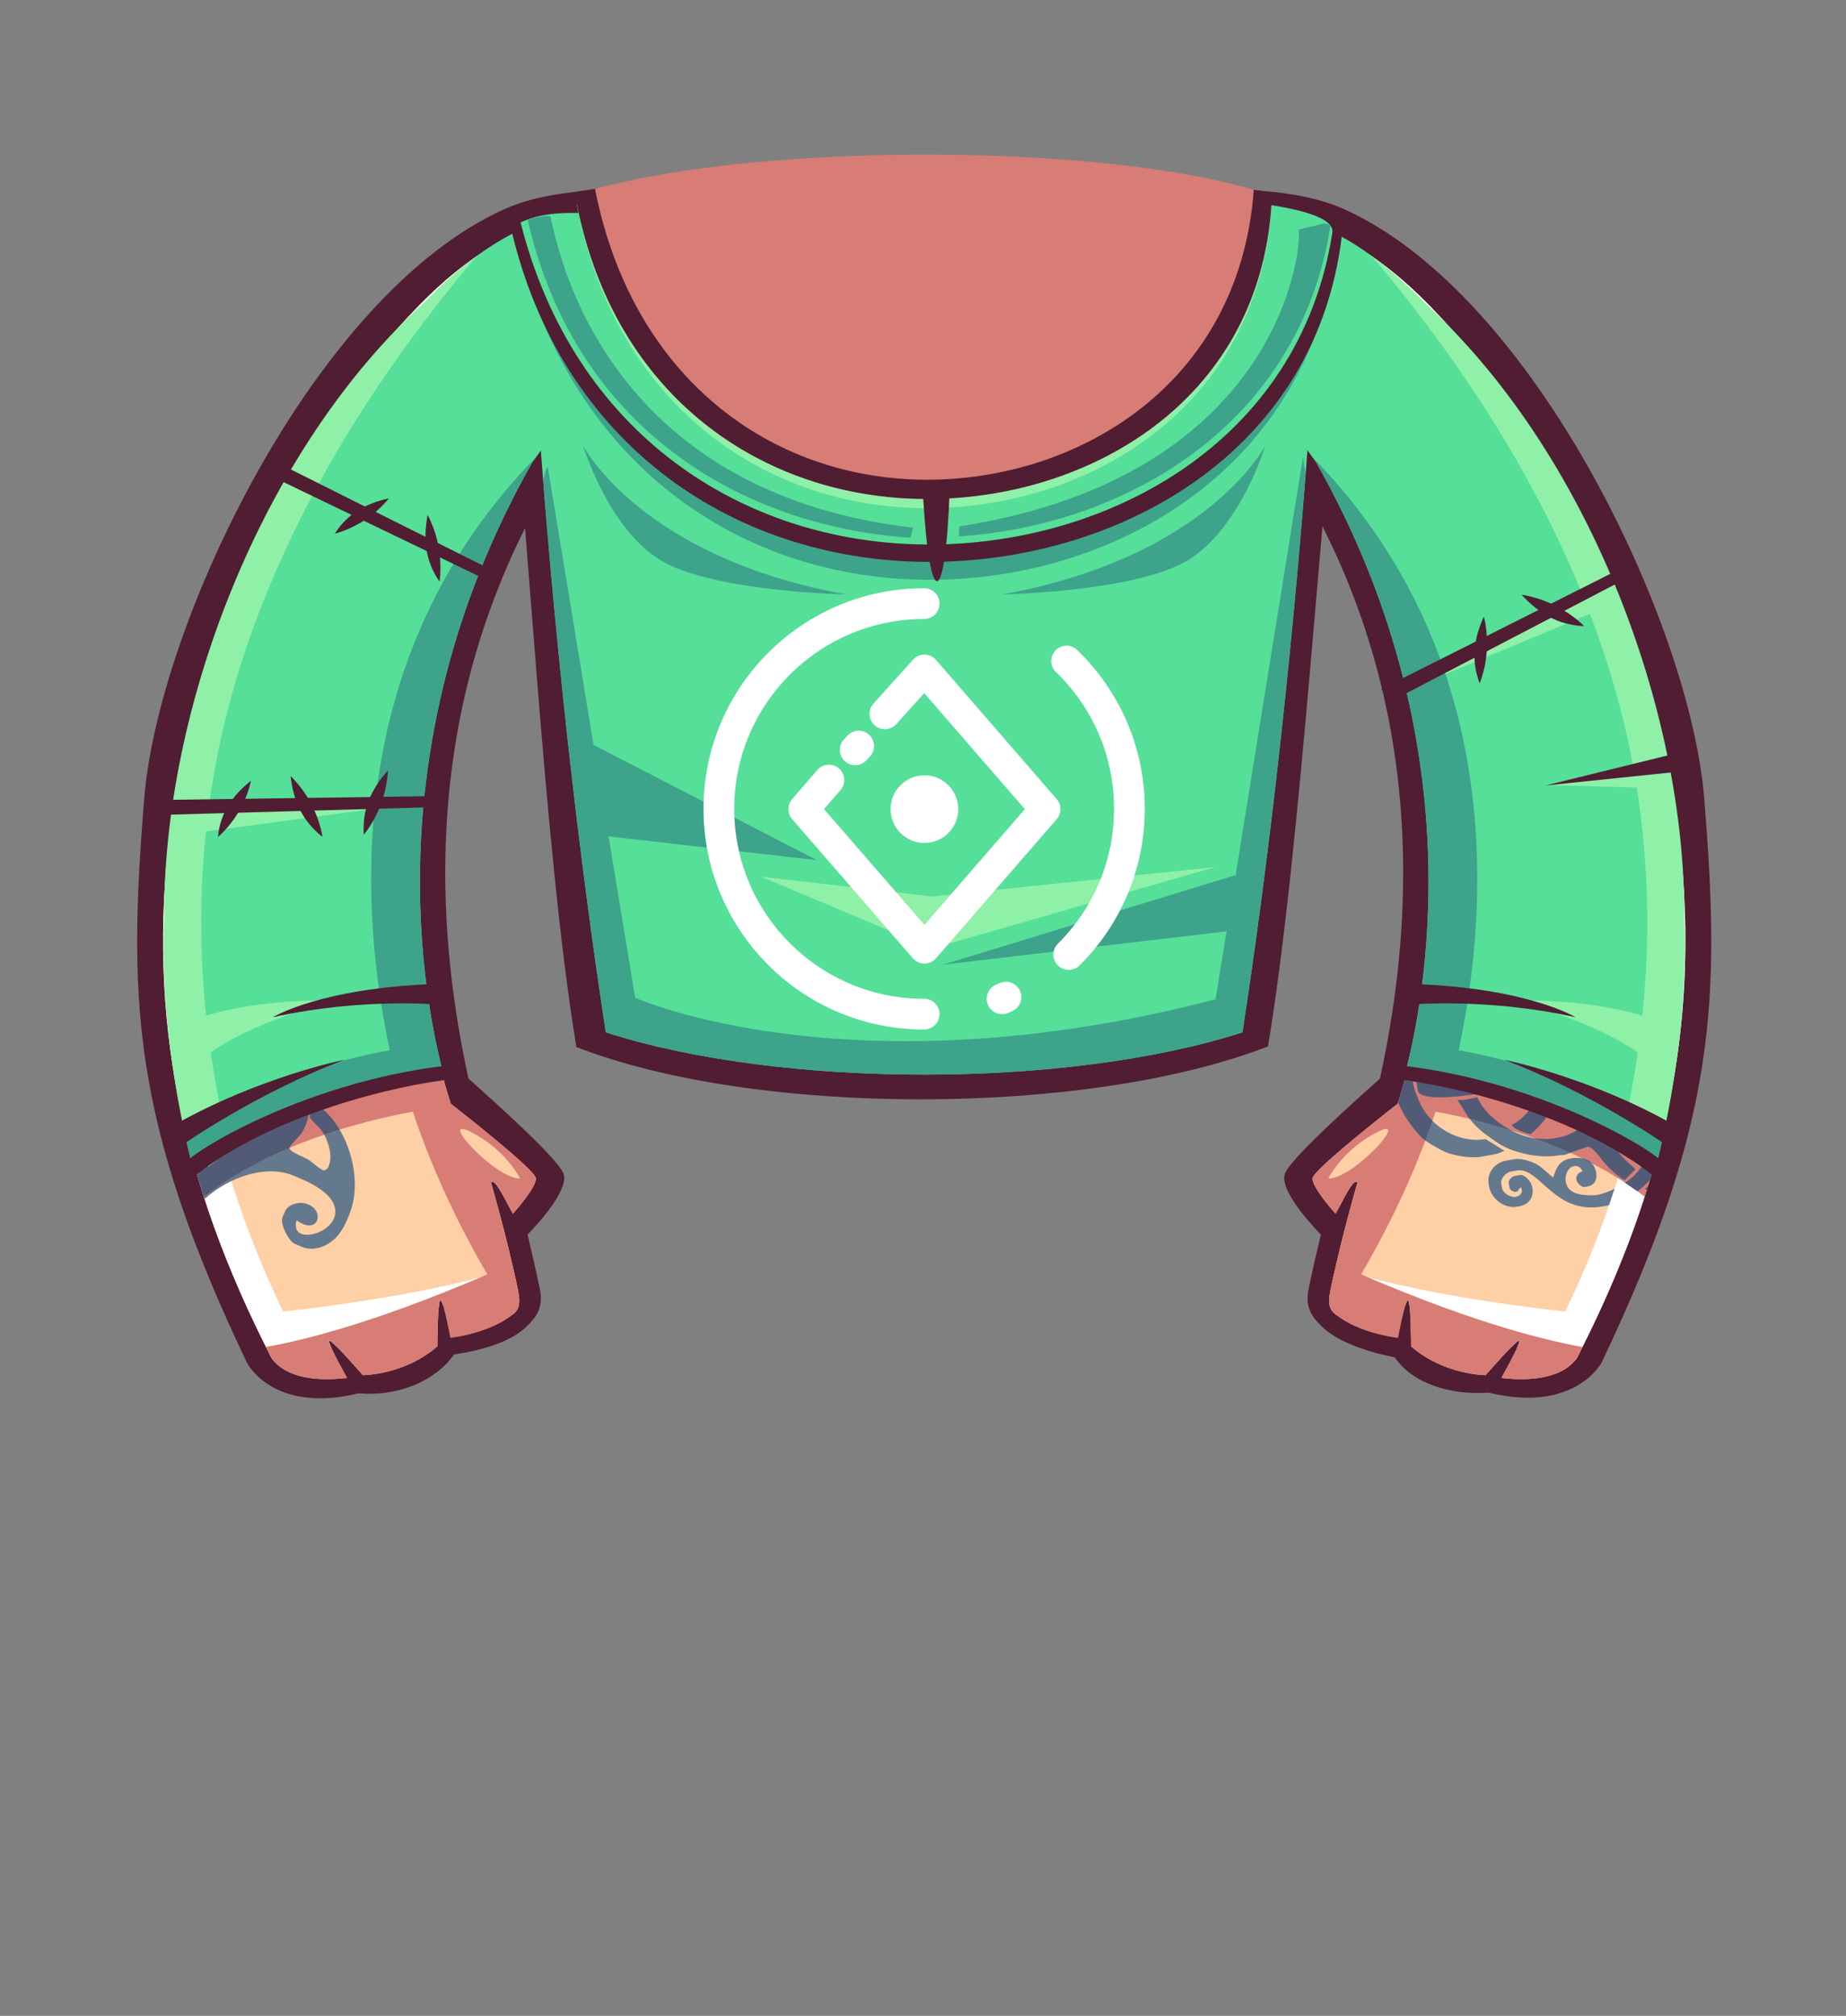 <?xml version="1.0" encoding="UTF-8"?>
<!DOCTYPE svg PUBLIC "-//W3C//DTD SVG 1.1//EN" "http://www.w3.org/Graphics/SVG/1.1/DTD/svg11.dtd">
<!-- Creator: CorelDRAW 2020 (64-Bit) -->
<svg xmlns="http://www.w3.org/2000/svg" xml:space="preserve" width="161.908mm" height="176.792mm" version="1.1" style="shape-rendering:geometricPrecision; text-rendering:geometricPrecision; image-rendering:optimizeQuality; fill-rule:evenodd; clip-rule:evenodd"
viewBox="0 0 857.89 936.76"
 xmlns:xlink="http://www.w3.org/1999/xlink"
 xmlns:xodm="http://www.corel.com/coreldraw/odm/2003">
 <rect x="0" y="0" width="857.89" height="936.76" fill="#808080" stroke="none"/>
 <defs>
  <style type="text/css">
   <![CDATA[
    .fil0 {fill:none}
    .fil3 {fill:#3EA38B}
    .fil1 {fill:#501D33}
    .fil9 {fill:#525B75}
    .fil2 {fill:#55DF99}
    .fil7 {fill:#65798E}
    .fil4 {fill:#8FF0A7}
    .fil10 {fill:#C8B99F}
    .fil6 {fill:#D77D75}
    .fil5 {fill:#FFCFA5}
    .fil8 {fill:white}
    .fil11 {fill:white;fill-rule:nonzero}
   ]]>
  </style>
 </defs>
 <g id="Слой_x0020_1">
  <rect id="_135244968" class="fil0" x="-0" width="857.89" height="936.76"/>
  <path id="_123309408" class="fil1" d="M624.57 97.17c88.47,39.7 160.98,193.15 167.45,273.98 7.4,92.6 6.26,148.95 -47.75,262.08 0,0 -12.34,23.67 -52.48,13.91 -17.65,1.24 -35.01,-4.02 -43.6,-16.35 -0.21,-0.3 -23.03,-3.79 -33.79,-14.27 -4.88,-4.75 -7.99,-8.98 -6.23,-17.63 2.3,-11.32 5.69,-25.19 5.69,-25.19 0,0 -19.96,-19.9 -16.69,-28.37 3.27,-8.47 44.09,-43.84 44.16,-44.18 28.01,-128.44 0.54,-238.01 -72.84,-326.51l-58.96 -78.07c29.62,-8.74 83.64,-13.49 115.05,0.6l0 -0 0 0 0 0 0 -0z"/>
  <path id="_123309336" class="fil1" d="M234.45 97.17c-88.47,39.7 -160.98,193.15 -167.45,273.98 -7.4,92.6 -6.26,148.95 47.75,262.08 0,0 11.89,23.97 52.03,14.21 17.95,1.68 35.6,-5.66 44.2,-17.99 0.21,-0.3 22.88,-2.45 33.64,-12.93 4.88,-4.75 7.99,-8.98 6.23,-17.63 -2.3,-11.32 -5.69,-25.19 -5.69,-25.19 0,0 19.96,-19.9 16.69,-28.37 -3.27,-8.47 -44.09,-43.84 -44.16,-44.18 -28.01,-128.44 -0.54,-238.01 72.84,-326.51l58.96 -78.07c-29.62,-8.74 -83.64,-13.49 -115.05,0.6l0 -0 -0 0 -0 0 0 -0z"/>
  <path id="_123309264" class="fil1" d="M267.85 486.54c-15.68,-95.29 -22.98,-258.41 -32.51,-333.07 16.81,-69.24 149.07,-48.01 194.13,-38.64 45.05,-9.36 177.31,-30.6 194.13,38.64 -9.52,74.66 -18.62,237.48 -34.3,332.77 -83.89,32.62 -237.56,32.92 -321.45,0.3l-0 0 0 -0 0 0z"/>
  <path id="_123309192" class="fil2" d="M281.54 479.73c-15.5,-101.1 -26.9,-214.4 -33.33,-315.24 13.02,-53.6 95.61,-80.9 178.88,-81.54l4.78 0c83.27,0.63 165.86,27.94 178.88,81.54 -6.43,100.85 -17.83,214.15 -33.33,315.24 -81.48,26.18 -214.39,26.18 -295.87,0l-0 -0 -0 0z"/>
  <path id="_123309120" class="fil3" d="M281.54 479.73c-12.55,-81.85 -22.41,-171.7 -29.12,-256.47 0.81,-3.78 1.54,-5.99 2.15,-6.23l40.61 246.62c0,0 100.09,44.93 269.75,0.72l40.62 -252.11c0,0 0.45,2.93 1.21,8.06 -6.72,85.63 -16.66,176.61 -29.36,259.41 -81.48,26.17 -214.39,26.18 -295.87,0l0 0 0 0 -0 -0z"/>
  <polygon id="_123309024" class="fil3" points="265.75,340.97 379.66,399.72 280.89,388.44 "/>
  <polygon id="_123308952" class="fil3" points="573.86,406.77 438.29,448.27 578.04,431.85 578,417.23 "/>
  <polygon id="_123308880" class="fil4" points="353.67,407.38 433.02,440.8 564.87,402.91 433.1,416.55 "/>
  <path id="_123308808" class="fil5" d="M615.68 217.79l-86.18 -119.24c58.69,-2.59 92.42,-0.05 135.14,43.77 60.76,62.31 104.44,156.31 115.32,243.32 10.94,87.58 -5.77,164.37 -46.3,243.77 0,0 -4.92,14.49 -35.93,10.91 0,0 9.02,-15.96 8.41,-17.33 -0.61,-1.38 -15.72,16.03 -15.72,16.03 0,0 -19.08,0.07 -34.66,-13.37 0,0 -0.06,-21.56 -1.42,-21.51 -1.35,0.05 -5.69,15.96 -5.69,15.96l-20.38 -5.38c-9.31,-4.38 -12.22,-5.07 -9.69,-16.6 1.93,-8.81 5.16,-23.66 12.25,-48.6 -1.96,-2.31 -6.69,8.52 -10.16,14.48 0,0 -11.16,-12.32 -10.68,-16.52 0.48,-4.2 39.54,-34.57 39.54,-34.57 31.57,-99.05 10.22,-217.37 -33.86,-295.11l0 -0 0 0 0 -0z"/>
  <path id="_123308736" class="fil6" d="M615.68 217.79l-2.15 -2.98c0.57,-0.32 1.13,-0.67 1.7,-0.95 0,0 93.86,106.51 62.95,261.34 11.39,-0.15 26.24,1.57 36.08,2.09 12.18,0.64 40.72,14.59 62.85,28.05 -3.11,17.08 -7.39,33.96 -12.8,50.78 -31.11,-23.94 -71.5,-34.79 -97.15,-39.55 -10.03,30.11 -24.94,61.69 -46.18,94.39 -3.35,-2.35 -4.06,-5.23 -2.39,-12.85 1.93,-8.81 5.16,-23.66 12.25,-48.6 -1.96,-2.31 -6.69,8.52 -10.16,14.48 0,0 -11.16,-12.32 -10.68,-16.52 0.43,-3.79 32.25,-28.86 38.48,-33.74l0.09 -0.07 0.97 -0.75c0.47,-1.49 0.94,-2.99 1.39,-4.48l0.1 -0.34c0.42,-1.39 0.82,-2.79 1.22,-4.19l0.19 -0.68c0.36,-1.27 0.7,-2.53 1.04,-3.81l0.3 -1.13c0.28,-1.08 0.56,-2.16 0.83,-3.25 0.16,-0.64 0.32,-1.29 0.48,-1.94 0.19,-0.79 0.38,-1.58 0.57,-2.37 0.26,-1.11 0.52,-2.22 0.77,-3.33l0.16 -0.73 0.11 -0.5c0.26,-1.2 0.52,-2.4 0.77,-3.6l0.19 -0.93 0.1 -0.5 0 0c18.61,-91.68 -2.63,-193.76 -42.08,-263.34l0 0 0 0z"/>
  <path id="_123308664" class="fil7" d="M765.84 551.27l-0.89 0.97 -0.31 -0.28 0.14 0.76c0.2,0.02 0.4,0.04 0.59,0.06 0.16,-0.5 0.31,-1 0.47,-1.5zm-8.96 -258.66c5.15,14 9.6,28.17 13.29,42.36 -14.13,8.44 -23.61,29.28 -20.78,45l1.23 6.83c0.44,2.42 1.28,2.75 1.72,5.18 1.72,1.78 2.81,5.04 5.42,7.5 1.76,1.66 4.98,3.45 7.5,4.02 6,1.36 15.71,-0.53 14.47,-7.43l-0.27 -1.52c-0.18,-1.02 -0.37,-1.01 -0.72,-1.83 -1.53,0.72 -2.29,2.76 -4.9,3.23 -2.12,0.38 -4.6,-1.61 -5.07,-4.18 -0.64,-3.56 1.64,-6.17 5.05,-6.78 2.31,-0.42 4.42,0.04 6.21,1.1 0.91,7.32 1.62,14.57 2.14,21.75 -2.56,2.88 -6.18,4.96 -10.28,5.7l-1.14 0.2c-3.87,0.7 -7.78,0.72 -10.59,-0.05 2.35,5.01 14.7,8.31 22.76,7.25 0.24,5.99 0.35,11.94 0.33,17.85 -7.46,-1.36 -15.71,-2.13 -20.75,-1.22 1.65,9.19 12.36,20.78 12.58,22.02 0.08,0.45 -3.23,7.68 -2.64,11.45 -3.14,0.3 -8.69,-7.84 -11.89,-7.26l-0.76 0.14c-2.48,0.45 -1.97,6.47 -1.47,9.27 1.96,10.9 10.39,19.61 20.62,21.27 -0.45,2.98 -0.94,5.96 -1.47,8.93 -4.39,-0.83 -8.61,-2.32 -10.17,-2.04 -0.89,0.16 -1.4,0.9 -1.25,1.79 0.84,4.66 4.56,8.43 9.39,10.83 -2.37,11.51 -5.27,22.93 -8.69,34.32 -4.83,5.35 -11.88,10.53 -21.35,12.24l-0.38 0.07c-22.97,4.13 -29.37,-18.62 -40.23,-16.66l-2.66 0.48c-2.11,0.38 -4.91,3.19 -4.5,5.51l0.41 2.28c0.39,2.16 4.03,4.37 6.2,3.98l0.38 -0.07c1.39,-0.25 2.85,-1.59 2.63,-2.82l-0.27 -1.52c-1.75,0.82 -1,1.75 -2.38,2l-0.38 0.07c-0.91,0.17 -2.52,-0.95 -2.69,-1.87l-0.41 -2.28c-0.22,-1.21 1.46,-3 2.94,-3.27l2.28 -0.41c2.15,-0.39 5.22,2.87 5.72,5.63l0.07 0.38c0.81,4.5 -1.68,7.75 -6.3,8.58l-0.76 0.14c-5.81,1.05 -12.01,-3.6 -13.06,-9.4l-0.14 -0.76c-1,-5.56 2.59,-10.26 8.17,-11.26l3.79 -0.68c3.21,-0.58 8.11,1.21 10.3,2.38 2.53,1.35 6.84,5.72 7.69,6.13 1.4,-4.37 2.84,-8.37 9.27,-9.03 4.93,-0.5 9.72,1.26 10.68,6.62 0.58,3.22 -0.61,5.98 -3.91,6.58l-1.52 0.27c-1.18,0.22 -3.44,-1.69 -3.72,-3.25 -0.37,-2.05 0.9,-3.52 2.8,-4.03 -0.7,-1.61 -1.92,-2.79 -3.96,-2.42 -3.01,0.55 -4.31,4.41 -3.78,7.34 1.03,5.71 7.28,6.2 12.64,6.19 5.04,-0.01 12,-3.91 15.1,-5.85 6.96,-4.37 13.91,-15.06 12.1,-25.13l-0.21 -1.14c-0.87,-4.83 -7.34,-12 -11.81,-11.2 -3.66,0.66 -7.59,10.08 -7,13.41l0.48 2.66c1.38,7.71 7.01,11.16 10.98,15.26l-4.9 4.94c-3.2,-1.47 -6.66,-5.07 -9.15,-7.66 -1.9,-1.98 -5.88,-8.7 -8.6,-7.7l-10.26 3.7 -2.37 0.14c-10.05,1.81 -22.56,-1.6 -28.57,-5.73 -3.89,-2.68 -7.18,-4.74 -10.55,-8.24 -4.06,-4.2 -4.96,-7.13 -8.2,-11.61l3.49 -0.15 5.69 -1.11c4.72,10.94 21.69,21.57 35.95,19l1.9 -0.34c5.67,-1.02 10.27,-4.34 13.35,-7.33 2.02,-1.97 6.01,-9.23 5.42,-12.5l-0.34 -1.9c-0.16,-0.87 -0.47,-1.09 -1.34,-0.93 -2.37,0.43 -10.09,7.3 -16.13,8.39l-1.14 0.21c0.13,-1.54 2.92,-6.77 3.59,-9.13 0.84,-2.98 4.36,-5.09 6.43,-7.16 3.42,-3.43 7.14,-12.56 5.96,-19.1l-0.89 -4.93c-0.35,-1.93 -2.25,-6.26 -4.2,-5.91 -3.31,0.6 -10.19,14.38 -13.08,17.48 -2.86,3.04 -12.42,13.75 -16.83,14.54 -1.89,0.34 -5.91,-5.62 -6.51,-7.84 11.3,-5.3 27.74,-33.17 25.08,-48 -11.7,2.1 -25.01,11.75 -31.98,17.63 -8.04,6.79 -13.3,18.28 -10.77,32.37 -2.52,1.43 -3.51,2.91 -8.34,3.43l-1.05 -4.86c-1.05,-3.56 0.16,-13.55 0.73,-16.21 1.19,-5.5 3.26,-8.43 4.72,-12.99 -13.33,3.56 -23.09,24.15 -20.23,40.07 0.58,3.25 2.07,6.34 3.05,8.58 4.78,10.92 18.23,18.94 30.51,16.73l8.81 5.48c-1.8,0.47 -2.23,1.17 -4.41,1.56l-6.46 1.16c-5.06,0.91 -13.03,-0.63 -16.45,-2.13 -1.51,-0.66 -6.44,-3.16 -9.5,-5.37 -3.49,-2.53 -8.3,-9.28 -10.24,-12.76 -0.87,-1.56 -1.67,-3.22 -2.38,-5.04 5.43,-17.2 9.27,-34.97 11.68,-53.01 4.65,-4.85 10.25,-8.89 17.7,-12.1 -0.53,-2.61 -2.84,-2.64 -4.94,-3.41 -2.16,-0.79 -3.06,-1.65 -4.93,-2.95 -2,-1.39 -3.94,-2.75 -5.53,-4.56 0.52,-7.8 0.79,-15.62 0.83,-23.45 1.26,-0.88 2.77,-1.52 4.53,-1.83l1.52 -0.27c5.04,-0.91 11.08,2.73 11.96,7.64l0.2 1.14c0.61,3.38 -1.62,7.34 -4.85,7.92l-1.52 0.27c-1.99,0.36 -4.48,-0.94 -4.86,-3.04l-0.21 -1.14c-0.33,-1.84 0.66,-3.25 2.49,-3.58l1.52 -0.28c2.18,-0.39 1.84,0.75 3.69,0.91 -1.77,-2.46 -2.38,-4.67 -6.96,-3.84l-0.38 0.07c-3.61,0.65 -5.39,4.88 -4.78,8.31l0.27 1.52c1.44,8.04 15.97,12.8 24.75,11.22l4.18 -0.75c10.28,-1.85 18.45,-8.67 21.49,-15.62 -2.99,1.29 -4.66,2.8 -9.15,3.6l-1.52 0.27c-8.98,1.61 -18.09,-2.54 -19.61,-10.97l-0.41 -2.27c-1.01,-5.63 1.98,-11.72 7.51,-12.71l1.14 -0.21c2.82,-0.51 5.88,2.19 6.41,5.12 0.39,2.17 -1.84,5.03 -4.12,5.44 -1.67,0.3 -3.8,-0.95 -4.96,-1.46 -1.36,4.92 3.4,9.18 8.16,8.33l3.42 -0.61c4.74,-0.85 8.94,-6.32 10.4,-9.71 2.03,-4.69 2.76,-8.62 1.51,-15.55 -4.05,-22.54 -24.6,-43.37 -46.29,-39.47 -3.1,0.56 -6.53,1.36 -9.63,2.75 -0.4,-2.81 -0.83,-5.6 -1.28,-8.39 1.83,-0.87 4.88,-2.59 9.55,-3.94 1.5,-0.44 2.39,-0.79 4.53,-1.17l2.66 -0.48c-0.73,-4.03 -4.03,-7.17 -4.64,-10.53l-0.61 -3.42c-0.34,-1.88 5.45,-2.94 7.63,-3.33l1.9 -0.34c1.25,6.94 8.45,12.58 15.37,11.34l1.14 -0.2c2.45,-0.44 3.8,-2.85 3.36,-5.31 -1.08,-6.02 -11.19,-8.96 -17.86,-7.76l-4.18 0.75c-8.46,1.52 -17.52,6.9 -20.72,13.7 -0.61,-3.24 -1.26,-6.46 -1.94,-9.66 5.89,-5.9 13.25,-10.18 21.29,-11.63l7.59 -1.37c3.45,-0.62 6.6,-0.29 9.46,-0.22 2.42,0.05 7.33,1.13 8.69,0.88 2.38,-0.43 5.5,-4.88 6.26,-6.61l9.14 2.56c-1.64,3.79 -5.49,6.79 -4.37,13.03l0.41 2.27c0.67,3.73 5.7,7.99 9.92,7.23 3.56,-0.64 5.99,-5.95 5.33,-9.58l-0.48 -2.66c-1.14,-6.34 -7.22,-9.89 -11.69,-11.85 -2.99,-1.31 -13.46,-4.01 -17.29,-3.32l-5.32 0.96c-2.62,0.47 -7.46,3.26 -9.11,4.63 -1.65,1.36 -8.08,2.38 -11.09,2.92 3.21,-7.33 12.48,-13.61 23.46,-15.58l2.28 -0.41c17.65,-3.18 32.65,10.98 37.11,10.17 3.03,-0.55 10.19,-5.36 16.09,-6.42 2.12,0.93 4.72,3.62 5.47,6.46 -6.83,1.23 -15.53,7.35 -14.41,13.56 0.44,2.46 2.55,4.24 5,3.8l1.14 -0.2c5.7,-1.03 11.32,-8.98 10.41,-14.02l-0.48 -2.66c-1.29,-7.16 -11.45,-12.04 -18.78,-10.73l-3.04 0.55c-4.47,0.8 -6.46,2.79 -10.29,3.81l-9.12 -3.96c4.56,-2.21 7.09,-5.08 13.56,-6.24l4.94 -0.89c6.3,-1.13 13.4,0.05 19.42,2.95zm26 161.24c-0.56,12.96 -1.77,25.73 -3.62,38.39 -2.2,-2.23 -3.84,-6.74 -4.34,-9.52l-0.96 -5.31c-1.56,-8.69 2.05,-18.7 8.92,-23.55zm-119.37 -71.88c-0.16,-2.23 -0.35,-4.45 -0.55,-6.67 1.71,-0.73 2.52,-1.98 2.07,-4.45 -1.05,0.49 -1.47,1.26 -2.32,1.76 -0.33,-3.39 -0.69,-6.78 -1.1,-10.16l0.71 -0.13c4.07,-0.73 8.78,3.04 9.54,7.29 0.87,4.83 -3.24,10.59 -8.36,12.35zm51.39 124.47c-8.03,-0.41 -17.11,-7.97 -18.87,-17.76l-0.2 -1.14c-0.94,-5.24 0.55,-11.46 5.61,-12.37 3.41,-0.61 7.29,1.72 9.86,2.54 0.81,-0.78 4.68,-6.68 4.53,-7.47 -0.52,-2.86 -11.06,-4.28 -15.52,-3.48 -13.74,2.47 -16.22,18.01 -11.3,30.68 3.83,9.86 12.54,18.07 21.34,16.48 1.11,-0.2 4.14,-6.23 4.54,-7.47zm-21.89 0.41c-1.72,-2.89 -3.45,-5.78 -5.17,-8.67 -8.17,2.4 -21.57,2.82 -30.14,-0.64 0.15,1.67 0.3,3.34 0.45,5 0.25,1.39 0.5,2.79 0.75,4.18 1.11,6.18 28.08,1.61 32.67,0.78 0.6,-0.11 1.01,-0.39 1.44,-0.65zm34.75 -16.04l-1.16 -6.45c-0.26,-1.45 0.09,-0.16 -0.58,-1.07 -0.51,0.49 -7.15,8.61 -7.24,8.92 -1.01,3.67 0.38,7.96 -1.54,12.88 -2.41,6.19 -8.31,14.69 -14.69,17.68 0.99,2.11 6.36,3.61 8.61,4.33 8.39,-6.57 19.09,-22.47 16.6,-36.29z"/>
  <path id="_123308592" class="fil8" d="M629.85 114.27c11.39,6.6 22.73,15.68 34.79,28.05 60.76,62.31 104.44,156.31 115.32,243.32 5.23,41.88 4.14,81.29 -2.86,119.7 -4.22,-2.57 -8.69,-5.16 -13.22,-7.67 26.51,-149.84 -33.68,-294.8 -134.03,-383.4l0 -0 0 0 0 -0zm147.24 391.12c-1.54,8.46 -3.37,16.86 -5.48,25.24 2.11,-8.38 3.94,-16.78 5.48,-25.24zm-5.68 26.06c-1.22,4.81 -2.54,9.61 -3.95,14.41 1.41,-4.79 2.73,-9.6 3.95,-14.41zm-4.18 15.2c-0.25,0.83 -0.5,1.67 -0.75,2.5 0.25,-0.83 0.5,-1.67 0.75,-2.5zm-1.1 3.66c-0.25,0.82 -0.5,1.63 -0.76,2.45 0.25,-0.82 0.51,-1.63 0.76,-2.45zm-1.08 3.49c-0.24,0.77 -0.49,1.54 -0.73,2.3 0.25,-0.77 0.49,-1.54 0.73,-2.3zm-0.74 2.32c-7.86,24.45 -18.11,48.74 -30.65,73.29 0,0 -0.42,1.22 -1.77,2.87 -8.96,-1.25 -18.02,-3.28 -26.9,-5.81 0.82,-1.79 1.31,-3.14 1.15,-3.5 -0.18,-0.41 -1.64,0.83 -3.6,2.79 -17.28,-5.1 -33.78,-11.95 -47.41,-18.37 -0.19,-1.97 -0.45,-3.28 -0.78,-3.27 -0.3,0.01 -0.71,0.93 -1.16,2.35 -9,-4.3 -16.64,-8.34 -22.29,-11.47 0.48,-0.8 0.95,-1.61 1.42,-2.41 39.89,11.23 95.07,16.85 95.07,16.85 9.99,-20.55 18.11,-41.24 24.48,-61.96 4.27,2.67 8.44,5.54 12.45,8.62zm-143.71 32.94l-0 -0 0.02 -0.08 0 0 -0.02 0.08z"/>
  <g>
   <path id="_123308520" class="fil9" d="M669.17 315.73c0.77,2.4 1.51,4.83 2.24,7.3 -6.16,2.49 -11.72,6.74 -14.08,11.76l-0.26 -1.37 -0.03 -0.15 -0 -0.02 -0.28 -1.44c-0.17,-0.88 -0.35,-1.75 -0.52,-2.63l-0.03 -0.15 -0.03 -0.15 -0.03 -0.15 -0 -0.01 -0.17 -0.81c-0.19,-0.93 -0.39,-1.86 -0.58,-2.79 4,-4.01 8.68,-7.27 13.79,-9.4zm2.66 8.7c1.29,4.46 2.5,9.04 3.64,13.73 -1.17,-3.24 -3.65,-5.94 -4.17,-8.8l-0.61 -3.42c-0.1,-0.58 0.37,-1.08 1.14,-1.51zm4.06 15.46c0.84,3.56 1.64,7.19 2.37,10.88 -2.68,-0.25 -5.4,-0.15 -8.15,0.34 -3.1,0.56 -6.53,1.36 -9.63,2.75 -0.17,-1.16 -0.34,-2.32 -0.51,-3.48l-0.19 -1.25 -0.02 -0.13 -0.02 -0.13 -0.02 -0.13c-0.12,-0.79 -0.25,-1.57 -0.37,-2.36l-0.02 -0.13 -0.02 -0.13 -0.02 -0.13 -0.08 -0.52c1.83,-0.87 4.88,-2.59 9.55,-3.94 1.5,-0.44 2.39,-0.79 4.53,-1.17l2.61 -0.47zm7.52 97.66c-0.97,12.19 -2.66,24.75 -5.24,37.65 1.42,-0.02 2.89,-0.01 4.4,0.02 -2.11,5.56 -2.85,12.09 -1.56,19.29 -2.52,1.43 -3.51,2.91 -8.34,3.43l-1.05 -4.86c-1.05,-3.56 0.16,-13.55 0.73,-16.21 1.19,-5.5 3.26,-8.43 4.72,-12.99 -13.33,3.56 -23.09,24.15 -20.23,40.07 0.58,3.25 2.07,6.34 3.05,8.58 1.33,3.05 3.34,5.87 5.81,8.3 -1.05,3.03 -2.15,6.07 -3.3,9.13l-0.01 -0.01c-3.49,-2.53 -8.3,-9.28 -10.24,-12.76 -0.87,-1.56 -1.67,-3.22 -2.38,-5.04 0.39,-1.25 0.78,-2.5 1.16,-3.75l0.1 -0.34c0.32,-1.07 0.63,-2.14 0.94,-3.21l0 -0 0.28 -0.98 0.19 -0.68 0.17 -0.62 0.02 -0.07 0.01 -0.03 0.02 -0.06 0 -0.01 0 -0.01 0.09 -0.32 0.01 -0.02 0.11 -0.41 0.02 -0.06 0 -0 0.01 -0.02 0.13 -0.46 0.02 -0.06 0.02 -0.06 0.05 -0.18 0.01 -0.04 0.05 -0.19 0 -0 0.02 -0.06 0.02 -0.06 0.02 -0.06 0 -0.01 0.06 -0.23 0.02 -0.06 0.02 -0.06 0.02 -0.06 0.01 -0.03 0.01 -0.03 0.02 -0.06 0.02 -0.06 0.02 -0.06 0.02 -0.06 0.02 -0.06 0.02 -0.06 0.02 -0.06 0.02 -0.06 0 -0.01 0.01 -0.05 0.3 -1.13 0.02 -0.1 0.02 -0.09 0 -0.02 0.01 -0.05 0.15 -0.56 0.01 -0.05 0.09 -0.35 0.01 -0.05 0.04 -0.15 0 -0 0.01 -0.05 0.03 -0.13 0.02 -0.07 0.01 -0.05 0.01 -0.05 29.18 -58.95zm5.34 37.91c3.4,0.18 6.88,0.43 10.26,0.7 -3.1,2.16 -3.95,7.1 -3.18,11.37l0.2 1.14c1.76,9.79 10.84,17.35 18.87,17.76 -0.4,1.25 -3.42,7.28 -4.54,7.47 -8.81,1.59 -17.52,-6.63 -21.34,-16.48 -2.88,-7.4 -3.23,-15.78 -0.28,-21.96zm20.67 1.51c0.81,0.06 1.59,0.11 2.36,0.16 -0.2,0.26 -0.36,0.46 -0.47,0.56 -0.57,-0.18 -1.21,-0.44 -1.89,-0.72zm3.97 0.26l0.87 0.05c3.02,0.16 7.04,1.13 11.72,2.72 -1.58,2.53 -2.99,4.76 -3.96,5.8 -2.86,3.04 -12.42,13.75 -16.83,14.54 -1.89,0.34 -5.91,-5.62 -6.51,-7.84 4.59,-2.16 10.04,-8.04 14.7,-15.27zm26.66 8.4c10.02,4.5 21.15,10.34 31.38,16.31 -1.85,-0.46 -3.33,-0.77 -4.13,-0.63 -0.89,0.16 -1.4,0.9 -1.25,1.79 0.84,4.65 4.56,8.43 9.39,10.83 -2.37,11.51 -5.27,22.94 -8.69,34.33 -1.66,1.84 -3.59,3.66 -5.79,5.33 -1.88,-1.36 -3.79,-2.68 -5.72,-3.96l0.19 -0.12c6.96,-4.37 13.91,-15.06 12.1,-25.13l-0.21 -1.14c-0.87,-4.83 -7.34,-12 -11.81,-11.2 -3.66,0.66 -7.59,10.08 -7,13.41l0.48 2.66c1.38,7.71 7.01,11.16 10.98,15.26l-4.9 4.94c-3.2,-1.47 -6.66,-5.07 -9.15,-7.66 -1.9,-1.98 -5.88,-8.7 -8.6,-7.7l-7.58 2.73c-5.56,-2.52 -11.14,-4.77 -16.64,-6.77 3.16,0.54 6.34,0.59 9.4,0.04l1.9 -0.34c5.67,-1.02 10.27,-4.34 13.35,-7.33 2.02,-1.97 6.01,-9.23 5.42,-12.5l-0.34 -1.9c-0.16,-0.87 -0.47,-1.09 -1.34,-0.93 -2.37,0.43 -10.09,7.3 -16.13,8.39l-1.14 0.21c0.13,-1.54 2.92,-6.77 3.59,-9.13 0.84,-2.98 4.36,-5.09 6.43,-7.16 2.38,-2.38 4.9,-7.52 5.82,-12.63zm25.79 65.64l-0.46 1.49c-0.19,-0.02 -0.39,-0.04 -0.59,-0.06l-0.14 -0.76 0.31 0.28 0.88 -0.96zm-26.07 -10.7c-1.56,-0.81 -3.13,-1.61 -4.7,-2.37 1.83,0.34 3.48,1.1 4.7,2.37zm-37.44 -15.3c-6.7,-2.11 -13.18,-3.87 -19.25,-5.33 -2.15,-2.83 -3.27,-5.33 -5.71,-8.72l3.49 -0.15 5.69 -1.11c2.52,5.85 8.55,11.61 15.79,15.31zm-47.73 -30.23l0 -0.02 0 -0.01c2.95,-11.78 5.22,-23.77 6.84,-35.88 4.65,-4.85 10.25,-8.89 17.7,-12.1 -0.53,-2.61 -2.84,-2.64 -4.94,-3.41 -2.16,-0.79 -3.06,-1.65 -4.93,-2.95 -2,-1.39 -3.94,-2.75 -5.53,-4.56 0.52,-7.8 0.79,-15.62 0.83,-23.45 1.26,-0.88 2.77,-1.52 4.53,-1.83l1.52 -0.27c5.04,-0.91 11.08,2.73 11.96,7.64l0.2 1.14c0.61,3.38 -1.62,7.34 -4.85,7.92l-1.52 0.27c-1.99,0.36 -4.48,-0.94 -4.86,-3.04l-0.21 -1.14c-0.33,-1.84 0.66,-3.25 2.49,-3.58l1.52 -0.28c2.18,-0.39 1.84,0.75 3.69,0.91 -1.77,-2.46 -2.38,-4.67 -6.96,-3.84l-0.38 0.07c-3.61,0.65 -5.39,4.88 -4.78,8.31l0.27 1.52c1.03,5.73 8.7,9.79 16.2,11.08l-28.81 57.5zm8.43 -119.09l-0.02 -0.21 -0.04 -0.46c1.71,-0.73 2.52,-1.98 2.07,-4.45 -1.05,0.49 -1.47,1.26 -2.32,1.76 -0.33,-3.39 -0.69,-6.78 -1.1,-10.16l0.71 -0.13c4.07,-0.73 8.78,3.04 9.54,7.29 0.87,4.83 -3.24,10.59 -8.36,12.35 -0.15,-2 -0.31,-4.01 -0.49,-6zm29.99 130.89c-1.72,-2.89 -3.45,-5.78 -5.17,-8.67 -8.17,2.4 -21.57,2.82 -30.14,-0.64 0.15,1.67 0.3,3.34 0.45,5 0.25,1.39 0.5,2.79 0.75,4.18 1.11,6.18 28.08,1.61 32.67,0.78 0.6,-0.11 1.01,-0.39 1.44,-0.65zm34.75 -16.04l-1.16 -6.45c-0.26,-1.45 0.09,-0.16 -0.58,-1.07 -0.51,0.49 -7.15,8.61 -7.24,8.92 -1.01,3.67 0.38,7.96 -1.54,12.88 -2.41,6.19 -8.31,14.69 -14.69,17.68 0.99,2.11 6.36,3.61 8.61,4.33 8.39,-6.57 19.09,-22.47 16.6,-36.29z"/>
  </g>
  <path id="_123308448" class="fil5" d="M617.31 547.65c0,0 6.4,-13.25 22.78,-21.59 16.38,-8.34 -11.32,21.89 -22.78,21.59z"/>
  <path id="_123308376" class="fil6" d="M735.41 625.94c-0.58,1.16 -1.16,2.32 -1.75,3.47 0,0 -4.92,14.49 -35.93,10.91 0,0 9.02,-15.96 8.41,-17.34 -0.61,-1.38 -15.72,16.04 -15.72,16.04 0,0 -19.08,0.07 -34.66,-13.38 0,0 -0.06,-21.56 -1.42,-21.51 -1.35,0.05 -4.65,17.6 -4.65,17.6 -10.51,-1.4 -22.58,-5.23 -29.66,-11.5 -2.53,-2.25 -2.95,-5.27 -1.45,-12.12 0.64,-2.94 1.43,-6.55 2.46,-10.98 58.82,26.43 96.42,35.63 114.37,38.81z"/>
  <path id="_123308304" class="fil6" d="M732.16 348.42c0,0 0,19.69 26.55,30.43 0,0 -17.6,-0.6 -25.06,-7.76 -7.46,-7.16 -1.49,-22.67 -1.49,-22.67z"/>
  <path id="_123308232" class="fil2" d="M778.56 426.45c0,0 1.19,48.64 -16.26,115.76 -35.77,-28.19 -84.82,-37.38 -110.05,-40.34 10.28,-37.58 33.31,-156.67 -40.61,-287.06l-86.18 -119.24c58.69,-2.59 92.42,-0.05 135.14,43.77 71.14,72.96 118.89,189.36 117.95,287.11l0 -0 0 -0 0 -0 0 0z"/>
  <path id="_123308160" class="fil4" d="M766.69 366.15c0,0 -47.94,-1.34 -47.05,-1.34 0.89,0 45.41,-8.64 45.41,-8.64l1.64 9.98z"/>
  <polygon id="_123308088" class="fil4" points="671.37,313.42 743.56,283.29 740.87,274.64 672.27,308.94 "/>
  <path id="_123308016" class="fil4" d="M782.74 427.64c0,0 3.57,50.13 -13.88,117.24 -3.32,-2.62 -13.32,-7.75 -16.84,-10.05 13.84,-54.4 19.25,-118.74 5.5,-186.14 -14.1,-69.13 -51.12,-148.47 -120.11,-229.79 7.57,5.54 15.22,12.27 23.19,20.45 77.11,69.38 123.07,190.55 122.13,288.3l0 -0 0 0 0 0z"/>
  <path id="_123307944" class="fil3" d="M773.02 527.69c-1.18,5.16 -2.46,10.45 -3.87,15.86 -35.77,-28.2 -91.67,-38.72 -116.91,-41.68 1.23,-4.48 2.63,-10.12 4.03,-16.8 59.05,5.55 101.25,29.83 116.74,42.62l0 0z"/>
  <path id="_123307872" class="fil3" d="M652.24 501.87c10.28,-37.58 33.32,-156.67 -40.61,-287.06l-1.79 -2.48c86.67,88.5 86.51,204.76 64.05,292.9 -8.24,-1.59 -15.62,-2.65 -21.65,-3.36l0 0 0 -0 0 -0z"/>
  <path id="_123307800" class="fil1" d="M770.35 547.87l2.79 -6.85c1.12,-2.76 -52.49,-37.94 -122.3,-45.93l-1.51 6.45c24.53,2.61 83.72,16.05 121.01,46.33z"/>
  <path id="_123307728" class="fil4" d="M766.23 493.3c0,0 -14.32,-15.51 -63.24,-28.34 0,0 36.1,-1.49 64.44,8.35 0,0 0.3,4.18 0.3,6.56 0,2.39 -2.09,12.83 -1.49,13.42z"/>
  <path id="_123307656" class="fil1" d="M652.57 467.05c0,0 36.99,-3.88 79.65,5.67 0,0 -22.08,-13.72 -76.37,-15.51l-3.28 9.84 0 0z"/>
  <path id="_123307584" class="fil1" d="M774.47 532.16c0,0 -34.62,-24.29 -75.52,-39.72 0,0 40.33,8.15 79.66,30.66l-4.14 9.06 -0 0z"/>
  <polygon id="_123307512" class="fil1" points="641.93,320.18 751.21,265.24 752.66,270.45 646.31,325.95 "/>
  <path id="_123307440" class="fil1" d="M736.17 290.95c0,0 -10.93,-11.74 -29.05,-14.58 7.99,8.68 16.96,14.09 29.05,14.58z"/>
  <path id="_123307368" class="fil1" d="M687.63 317.49c0,0 6.24,-13.99 1.96,-30.97 -4.64,10.26 -6.05,20.17 -1.96,30.97z"/>
  <polygon id="_123307272" class="fil1" points="777.57,350.41 718.2,365.02 778.46,358.76 "/>
  <path id="_123307176" class="fil5" d="M243.35 217.79l86.18 -119.24c-58.69,-2.59 -92.42,-0.05 -135.14,43.77 -60.76,62.31 -104.44,156.31 -115.32,243.32 -10.94,87.58 5.77,164.37 46.3,243.77 0,0 4.92,14.49 35.93,10.91 0,0 -9.02,-15.96 -8.41,-17.33 0.61,-1.38 15.72,16.03 15.72,16.03 0,0 19.08,0.07 34.66,-13.37 0,0 0.06,-21.56 1.42,-21.51 1.35,0.05 5.69,15.96 5.69,15.96l20.38 -5.38c9.31,-4.38 12.22,-5.07 9.69,-16.6 -1.93,-8.81 -5.16,-23.66 -12.25,-48.6 1.96,-2.31 6.69,8.52 10.16,14.48 0,0 11.16,-12.32 10.68,-16.52 -0.48,-4.2 -39.54,-34.57 -39.54,-34.57 -31.57,-99.05 -10.22,-217.37 33.86,-295.11l0 -0 -0 0 0 -0z"/>
  <path id="_123307104" class="fil8" d="M229.17 114.27c-11.39,6.6 -22.73,15.68 -34.79,28.05 -60.76,62.31 -104.44,156.31 -115.32,243.32 -10.94,87.58 5.77,164.37 46.3,243.77 0,0 0.42,1.22 1.77,2.87 8.96,-1.25 18.02,-3.28 26.9,-5.81 -0.82,-1.79 -1.31,-3.14 -1.15,-3.5 0.18,-0.41 1.64,0.83 3.6,2.79 17.28,-5.1 33.78,-11.95 47.41,-18.37 0.19,-1.97 0.45,-3.28 0.78,-3.27 0.3,0.01 0.71,0.93 1.16,2.35 17.96,-8.57 30.52,-16.16 32.58,-17.42l-0.02 -0.08c-39.71,13.64 -106.77,20.47 -106.77,20.47 -90.47,-186.11 -27.75,-384.57 97.53,-495.17l0 0 -0 0z"/>
  <path id="_123307032" class="fil7" d="M103.89 485.26l-5.13 7.8c2.45,4.07 4.84,9.78 2.54,15.17l-1.06 2.48c-1.45,3.39 -6.4,6.49 -9.72,5.07 -1.74,-0.74 -3.07,-2.38 -3.89,-4.28l-2.69 4.09c2.91,13.84 6.6,27.58 11.02,41.26l0.27 0.18c11.45,-10.26 28.69,-16.06 41.36,-10.64l3.55 1.51c15.35,6.57 17.33,13.87 14.79,18.86 -4.03,7.92 -20.09,10.68 -17.1,0.28 9.98,7.32 13.24,-3.99 5.61,-7.25l-0.35 -0.15c-3.75,-1.61 -9.16,-0.16 -10.69,3.4l-1.06 2.48c-1.44,3.37 3.09,11.39 5.58,12.46l3.19 1.36c5.88,2.51 12.82,-0.28 17.03,-5.38 2.58,-3.11 4.39,-7.36 5.73,-11.09 6.32,-17.64 -2.86,-43.08 -18.07,-51.18l-0.85 7.64c3.27,4.04 5.71,4.99 7.74,10.12 1.37,3.45 2.89,8.21 0.9,12.86 -0.31,0.72 -1.75,1.77 -2.33,1.52 -2.74,-1.17 -4.95,-3.83 -7.44,-5.25 -1.53,-0.87 -8.91,-3.61 -8.22,-5.23l0.15 -0.35c0.99,-2.31 4.95,-4.7 6.73,-8.87l0.6 -1.41c5.3,-12.38 -4.55,-28.79 -17.25,-34.22l-4.61 -1.97c-6.04,-2.59 -9.74,-1.58 -14.76,-2.24l5.45 8.32c3.76,1.25 6.51,0.69 10.69,2.48l2.84 1.21c6.85,2.93 12.66,12.59 9.79,19.28l-1.06 2.48c-2.01,4.7 -11.08,8.26 -16.4,5.98l-1.07 -0.46c-2.29,-0.98 -3.07,-3.62 -2.08,-5.92 2.48,-5.8 13.11,-6.14 19.5,-3.41 0.93,-2.78 0.24,-6.46 -1.02,-8.41 -5.52,-2.36 -14.13,-2.27 -16.97,-3.48 -2.6,-1.11 -5.44,-9.38 -11.23,-17.14z"/>
  <path id="_123306960" class="fil6" d="M243.35 217.79l2.15 -2.98c-0.57,-0.32 -1.13,-0.67 -1.7,-0.95 0,0 -93.86,106.51 -62.95,261.34 -11.39,-0.15 -26.24,1.57 -36.08,2.09 -12.18,0.64 -40.72,14.59 -62.85,28.05 3.11,17.08 7.39,33.96 12.8,50.78 31.11,-23.94 71.5,-34.79 97.15,-39.55 10.03,30.11 24.94,61.69 46.18,94.39 3.35,-2.35 4.06,-5.23 2.39,-12.85 -1.93,-8.81 -5.16,-23.66 -12.25,-48.6 1.96,-2.31 6.69,8.52 10.16,14.48 0,0 11.16,-12.32 10.68,-16.52 -0.43,-3.79 -32.25,-28.86 -38.48,-33.74l-0.09 -0.07 -0.97 -0.75c-0.47,-1.49 -0.94,-2.99 -1.39,-4.48l-0.1 -0.34c-0.42,-1.39 -0.82,-2.79 -1.22,-4.19l-0.19 -0.68c-0.36,-1.27 -0.7,-2.53 -1.04,-3.81l-0.3 -1.13c-0.28,-1.08 -0.56,-2.16 -0.83,-3.25 -0.16,-0.64 -0.32,-1.29 -0.48,-1.94 -0.19,-0.79 -0.38,-1.58 -0.57,-2.37 -0.26,-1.11 -0.52,-2.22 -0.77,-3.33l-0.16 -0.73 -0.11 -0.5c-0.26,-1.2 -0.52,-2.4 -0.77,-3.6l-0.19 -0.93 -0.1 -0.5 -0 0c-18.61,-91.68 2.63,-193.76 42.08,-263.34l-0 0 0 0z"/>
  <path id="_123306888" class="fil9" d="M118.47 485.88c-2.97,1.34 -6.04,2.8 -9.14,4.34l1.58 2.41c3.76,1.25 6.51,0.69 10.69,2.48l2.84 1.21c6.85,2.93 12.66,12.59 9.79,19.28l-1.06 2.48c-2.01,4.7 -11.08,8.26 -16.4,5.98l-1.07 -0.46c-2.29,-0.98 -3.07,-3.62 -2.08,-5.92 2.48,-5.8 13.11,-6.14 19.5,-3.41 0.93,-2.78 0.24,-6.46 -1.02,-8.41 -5.52,-2.36 -14.13,-2.27 -16.97,-3.48 -1.96,-0.84 -4.04,-5.71 -7.41,-11.37 -2.59,1.3 -5.21,2.66 -7.81,4.06 1.96,3.82 3.35,8.6 1.41,13.15l-1.06 2.48c-1.45,3.39 -6.4,6.49 -9.72,5.07 -1.74,-0.74 -3.07,-2.38 -3.89,-4.28l-2.69 4.09c0.14,0.65 0.27,1.3 0.41,1.95l0.12 0.57 0.02 0.08 0.01 0.06 0.27 1.24 0.05 0.22 0.1 0.43 0.08 0.37 0.14 0.6 0.04 0.19 0.03 0.13 0.15 0.65 0 0.02 0.14 0.63 0.04 0.16 0.11 0.48 0.07 0.31 0.37 1.59 0.01 0.04 0.15 0.65 0.03 0.11 0.13 0.54 0.06 0.26 0.09 0.39 0.29 1.2 0.02 0.1c0.62,2.53 1.27,5.06 1.95,7.59l0.04 0.15 0.02 0.09c0.91,3.41 1.87,6.81 2.88,10.21l0.02 0.07c0.93,3.16 1.91,6.31 2.92,9.46 12.33,-9.49 26.12,-16.92 39.87,-22.73l0 -0 0.15 -0.35c0.99,-2.31 4.95,-4.7 6.73,-8.87l0.6 -1.41c5.3,-12.38 -4.55,-28.79 -17.25,-34.22l-4.61 -1.97c-0.61,-0.26 -1.19,-0.48 -1.75,-0.68zm32.2 41.39c2.41,-0.82 4.8,-1.6 7.15,-2.33 -3.4,-5.75 -7.86,-10.48 -13.01,-13.23l-0.85 7.64c2.74,3.39 4.89,4.6 6.71,7.92z"/>
  <path id="_123306816" class="fil5" d="M241.71 547.65c0,0 -6.4,-13.25 -22.78,-21.59 -16.38,-8.34 11.32,21.89 22.78,21.59z"/>
  <path id="_123306744" class="fil6" d="M123.61 625.94c0.58,1.16 1.16,2.32 1.75,3.47 0,0 4.92,14.49 35.93,10.91 0,0 -9.02,-15.96 -8.41,-17.34 0.61,-1.38 15.72,16.04 15.72,16.04 0,0 19.08,0.07 34.66,-13.38 0,0 0.06,-21.56 1.42,-21.51 1.35,0.05 4.65,17.6 4.65,17.6 10.51,-1.4 22.58,-5.23 29.66,-11.5 2.53,-2.25 2.95,-5.27 1.45,-12.12 -0.64,-2.94 -1.43,-6.55 -2.46,-10.98 -58.82,26.43 -96.42,35.63 -114.37,38.81z"/>
  <path id="_123306672" class="fil6" d="M126.87 348.42c0,0 0,19.69 -26.55,30.43 0,0 17.6,-0.6 25.06,-7.76 7.46,-7.16 1.49,-22.67 1.49,-22.67z"/>
  <path id="_123306600" class="fil2" d="M80.47 426.45c0,0 -1.19,48.64 16.26,115.76 35.77,-28.19 84.82,-37.38 110.05,-40.34 -10.28,-37.58 -33.31,-156.67 40.61,-287.06l86.18 -119.24c-58.69,-2.59 -92.42,-0.05 -135.14,43.77 -71.14,72.96 -118.89,189.36 -117.95,287.11l0 -0 0 -0 -0 -0 0 0z"/>
  <path id="_123306528" class="fil4" d="M76.29 427.64c0,0 -3.57,50.13 13.88,117.24 3.32,-2.62 13.32,-7.75 16.84,-10.05 -13.84,-54.4 -19.25,-118.74 -5.5,-186.14 14.1,-69.13 51.12,-148.47 120.11,-229.79 -7.57,5.54 -15.22,12.27 -23.19,20.45 -77.11,69.38 -123.07,190.55 -122.13,288.3l0 -0 0 0 0 0z"/>
  <path id="_123306456" class="fil3" d="M86 527.69c1.18,5.16 2.46,10.45 3.87,15.86 35.77,-28.2 91.67,-38.72 116.91,-41.68 -1.23,-4.48 -2.63,-10.12 -4.03,-16.8 -59.05,5.55 -101.25,29.83 -116.74,42.62l-0 0z"/>
  <path id="_123306384" class="fil3" d="M206.78 501.87c-10.28,-37.58 -33.32,-156.67 40.61,-287.06l1.79 -2.48c-86.67,88.5 -86.51,204.76 -64.05,292.9 8.24,-1.59 15.62,-2.65 21.65,-3.36l0 0 0 -0 0 -0z"/>
  <path id="_123306312" class="fil1" d="M88.67 547.87l-2.79 -6.85c-1.12,-2.76 52.49,-37.94 122.3,-45.93l1.51 6.45c-24.53,2.61 -83.72,16.05 -121.01,46.33z"/>
  <path id="_123306240" class="fil4" d="M92.79 493.3c0,0 14.32,-15.51 63.24,-28.34 0,0 -36.1,-1.49 -64.44,8.35 0,0 -0.3,4.18 -0.3,6.56 0,2.39 2.09,12.83 1.49,13.42z"/>
  <path id="_123306168" class="fil1" d="M206.45 467.05c0,0 -36.99,-3.88 -79.65,5.67 0,0 22.08,-13.72 76.37,-15.51l3.28 9.84 -0 0z"/>
  <path id="_123306096" class="fil1" d="M84.56 532.16c0,0 34.62,-24.29 75.52,-39.72 0,0 -40.33,8.15 -79.66,30.66l4.14 9.06 0 0z"/>
  <polygon id="_123306024" class="fil4" points="90.26,387.1 172.29,376.06 93.54,373.68 "/>
  <polygon id="_123305952" class="fil1" points="127.06,214.1 232.88,267.04 229.67,271.18 125.12,220.83 "/>
  <path id="_123305880" class="fil1" d="M204.24 270.26c0,0 2.78,-15.27 -5.51,-30.95 -2.11,11.22 -1.12,21.3 5.51,30.95z"/>
  <path id="_121761480" class="fil1" d="M155.59 247.98c0,0 14.46,-3.26 25.15,-16.4 -10.64,2.34 -19.14,6.98 -25.15,16.4z"/>
  <polygon id="_121761384" class="fil1" points="77.36,371.7 200.33,369.97 199.35,375.13 78.79,378.57 "/>
  <path id="_121761312" class="fil1" d="M149.84 388.87c0,0 -1.83,-15.47 -14.79,-28.27 1.28,11.38 5.3,20.81 14.79,28.27z"/>
  <path id="_121761240" class="fil1" d="M169.05 387.88c0,0 10.31,-11.67 11.23,-29.86 -7.63,8.54 -11.99,17.82 -11.23,29.86z"/>
  <path id="_121761168" class="fil1" d="M101.29 388.94c0,0 11.78,-9.55 15.35,-26.14 -8.7,6.98 -14.32,15 -15.35,26.14z"/>
  <path id="_121761024" class="fil3" d="M237.39 99.71c28.11,-26.48 357.41,-25.73 385.51,0.74 -7.35,114.62 -103,169.51 -192.11,168.97 -90.8,-0.55 -172.09,-58.64 -193.4,-169.71l-0 0 0 -0 -0 0 -0 0z"/>
  <path id="_121760952" class="fil1" d="M235.9 98.85c28.11,-25.31 360.54,-24.6 388.64,0.71 -7.35,109.58 -104.63,162.06 -193.75,161.54 -90.8,-0.52 -173.59,-56.06 -194.89,-162.25l0 0 0 0 0 0z"/>
  <path id="_121760880" class="fil2" d="M619.18 108.18c-15.34,98.22 -105.55,145.34 -188.56,144.85 -85.65,-0.5 -164.05,-51.7 -188.71,-149.72 5.35,-2.25 12.18,-4.96 29.6,-4.24 94.19,-9.68 351.92,-18.19 347.67,9.11l0 0 -0 0 0 0 -0 0z"/>
  <path id="_121760808" class="fil3" d="M618.29 104.9c-14.37,91.98 -94.39,139.14 -172.66,144.36l0.14 -4.62c152.6,-23.84 159.66,-133.93 157.65,-137.94l12.03 -2.87c1.89,0.47 2.88,0.84 2.84,1.08l-0 0 0 0z"/>
  <path id="_121760736" class="fil3" d="M245.3 102.37c22.12,96.75 99.45,142.26 177.73,147.49l1.35 -4.62c-151.1,-17.58 -166.66,-140.34 -168.67,-144.79 -1.78,-0.42 -7.69,0.5 -10.41,1.93l-0 -0 -0 0z"/>
  <path id="_121760664" class="fil4" d="M268.05 95.17c3.47,-3.27 12.5,-6.03 25.45,-8.3 74.31,-13.04 277.51,-9.81 297.38,8.92 -6.1,95.22 -86.92,140.81 -160.95,140.37 -75.43,-0.45 -144.19,-48.71 -161.89,-140.98l0 -0 0 -0 0 0z"/>
  <path id="_121760520" class="fil10" d="M276.11 123.94c33.89,-26.83 92.26,-40.55 150.97,-40.99l4.78 0c60.39,0.46 120.42,14.96 153.82,43.34 -20,71.57 -90.5,105.98 -155.74,105.59 -66.77,-0.39 -128.31,-37.22 -153.83,-107.93l0 0 0 -0z"/>
  <path id="_121760448" class="fil1" d="M268.05 94.73c3.47,-3.18 12.5,-5.87 25.45,-8.08 74.31,-12.68 277.51,-9.54 297.38,8.68 -6.1,92.62 -86.92,136.98 -160.95,136.55 -75.43,-0.44 -144.19,-47.38 -161.89,-137.14l0 -0 0 0z"/>
  <path id="_121760376" class="fil6" d="M582.67 88.21c-6.7,91.37 -82.9,135.14 -152.76,134.71 -71.11,-0.44 -135.98,-46.68 -153.39,-135.12 77.37,-21.27 232.67,-21.36 306.15,0.41l-0 0 0 0 0 0z"/>
  <path id="_121760304" class="fil3" d="M588.07 207.02c0,0 -26.55,51.91 -122.31,69.21 0,0 63.24,-1.19 87.11,-16.41 23.87,-15.21 35.2,-52.8 35.2,-52.8z"/>
  <path id="_121760232" class="fil3" d="M270.95 207.02c0,0 26.55,51.91 122.31,69.21 0,0 -63.24,-1.19 -87.11,-16.41 -23.87,-15.21 -35.2,-52.8 -35.2,-52.8z"/>
  <path id="_121760592" class="fil1" d="M428.84 228.1c2.99,55.81 10.46,56.37 12.53,-0.9 -4.18,0.3 -8.35,0.6 -12.53,0.89l0 0z"/>
  <path class="fil11" d="M416.54 336.49c-2.64,2.93 -7.15,3.17 -10.08,0.53 -2.93,-2.64 -3.17,-7.15 -0.53,-10.08l18.38 -20.39c2.64,-2.93 7.15,-3.17 10.08,-0.53 0.33,0.29 0.62,0.61 0.88,0.95l55.82 64.36c2.37,2.74 2.28,6.78 -0.08,9.41l-56.01 64.58c-2.57,2.97 -7.07,3.3 -10.05,0.72 -0.29,-0.25 -0.55,-0.52 -0.79,-0.8l-56.02 -64.59c-2.37,-2.73 -2.28,-6.76 0.06,-9.39l11.64 -13.46c2.57,-2.97 7.07,-3.3 10.05,-0.72 2.98,2.57 3.3,7.07 0.73,10.05l-7.66 8.86 46.66 53.8 46.65 -53.79 -46.75 -53.9 -12.98 14.4zm13.07 23.79c8.68,0 15.72,7.04 15.72,15.72 0,8.68 -7.04,15.72 -15.72,15.72 -8.68,0 -15.72,-7.04 -15.72,-15.72 0,-8.68 7.04,-15.72 15.72,-15.72zm61.11 -47.97c-2.84,-2.73 -2.92,-7.24 -0.19,-10.08 2.73,-2.84 7.24,-2.92 10.08,-0.19 9.86,9.5 17.82,20.96 23.25,33.74 5.25,12.34 8.15,25.89 8.15,40.08 0,13.93 -2.8,27.24 -7.85,39.39 -5.24,12.59 -12.93,23.92 -22.47,33.38 -2.79,2.77 -7.3,2.76 -10.08,-0.03 -2.77,-2.79 -2.76,-7.3 0.03,-10.08 8.21,-8.15 14.83,-17.9 19.35,-28.75 4.34,-10.42 6.74,-21.88 6.74,-33.92 0,-12.27 -2.49,-23.93 -6.98,-34.5 -4.68,-11.01 -11.53,-20.88 -20.02,-29.06zm-26.04 144.51c3.61,-1.57 7.81,0.08 9.38,3.68 1.57,3.61 -0.08,7.81 -3.68,9.38l-1.96 0.85c-3.64,1.51 -7.81,-0.21 -9.32,-3.85 -1.51,-3.64 0.21,-7.81 3.85,-9.32l1.74 -0.74zm-35.21 7.29c3.95,0 7.15,3.2 7.15,7.15 0,3.95 -3.2,7.15 -7.15,7.15 -28.31,0 -53.95,-11.48 -72.5,-30.03 -18.55,-18.55 -30.03,-44.19 -30.03,-72.5 0,-28.31 11.48,-53.95 30.03,-72.5 18.55,-18.55 44.19,-30.03 72.5,-30.03 3.95,0 7.15,3.2 7.15,7.15 0,3.95 -3.2,7.15 -7.15,7.15 -24.37,0 -46.43,9.88 -62.4,25.85 -15.97,15.97 -25.85,38.03 -25.85,62.4 0,24.37 9.88,46.43 25.85,62.4 15.97,15.97 38.03,25.85 62.4,25.85zm-26.85 -110.78c-2.7,2.87 -7.21,3 -10.08,0.31 -2.87,-2.7 -3,-7.21 -0.31,-10.08l1.65 -1.76c2.7,-2.87 7.21,-3 10.08,-0.31 2.87,2.7 3,7.21 0.31,10.08l-1.65 1.76z"/>
 </g>
</svg>

